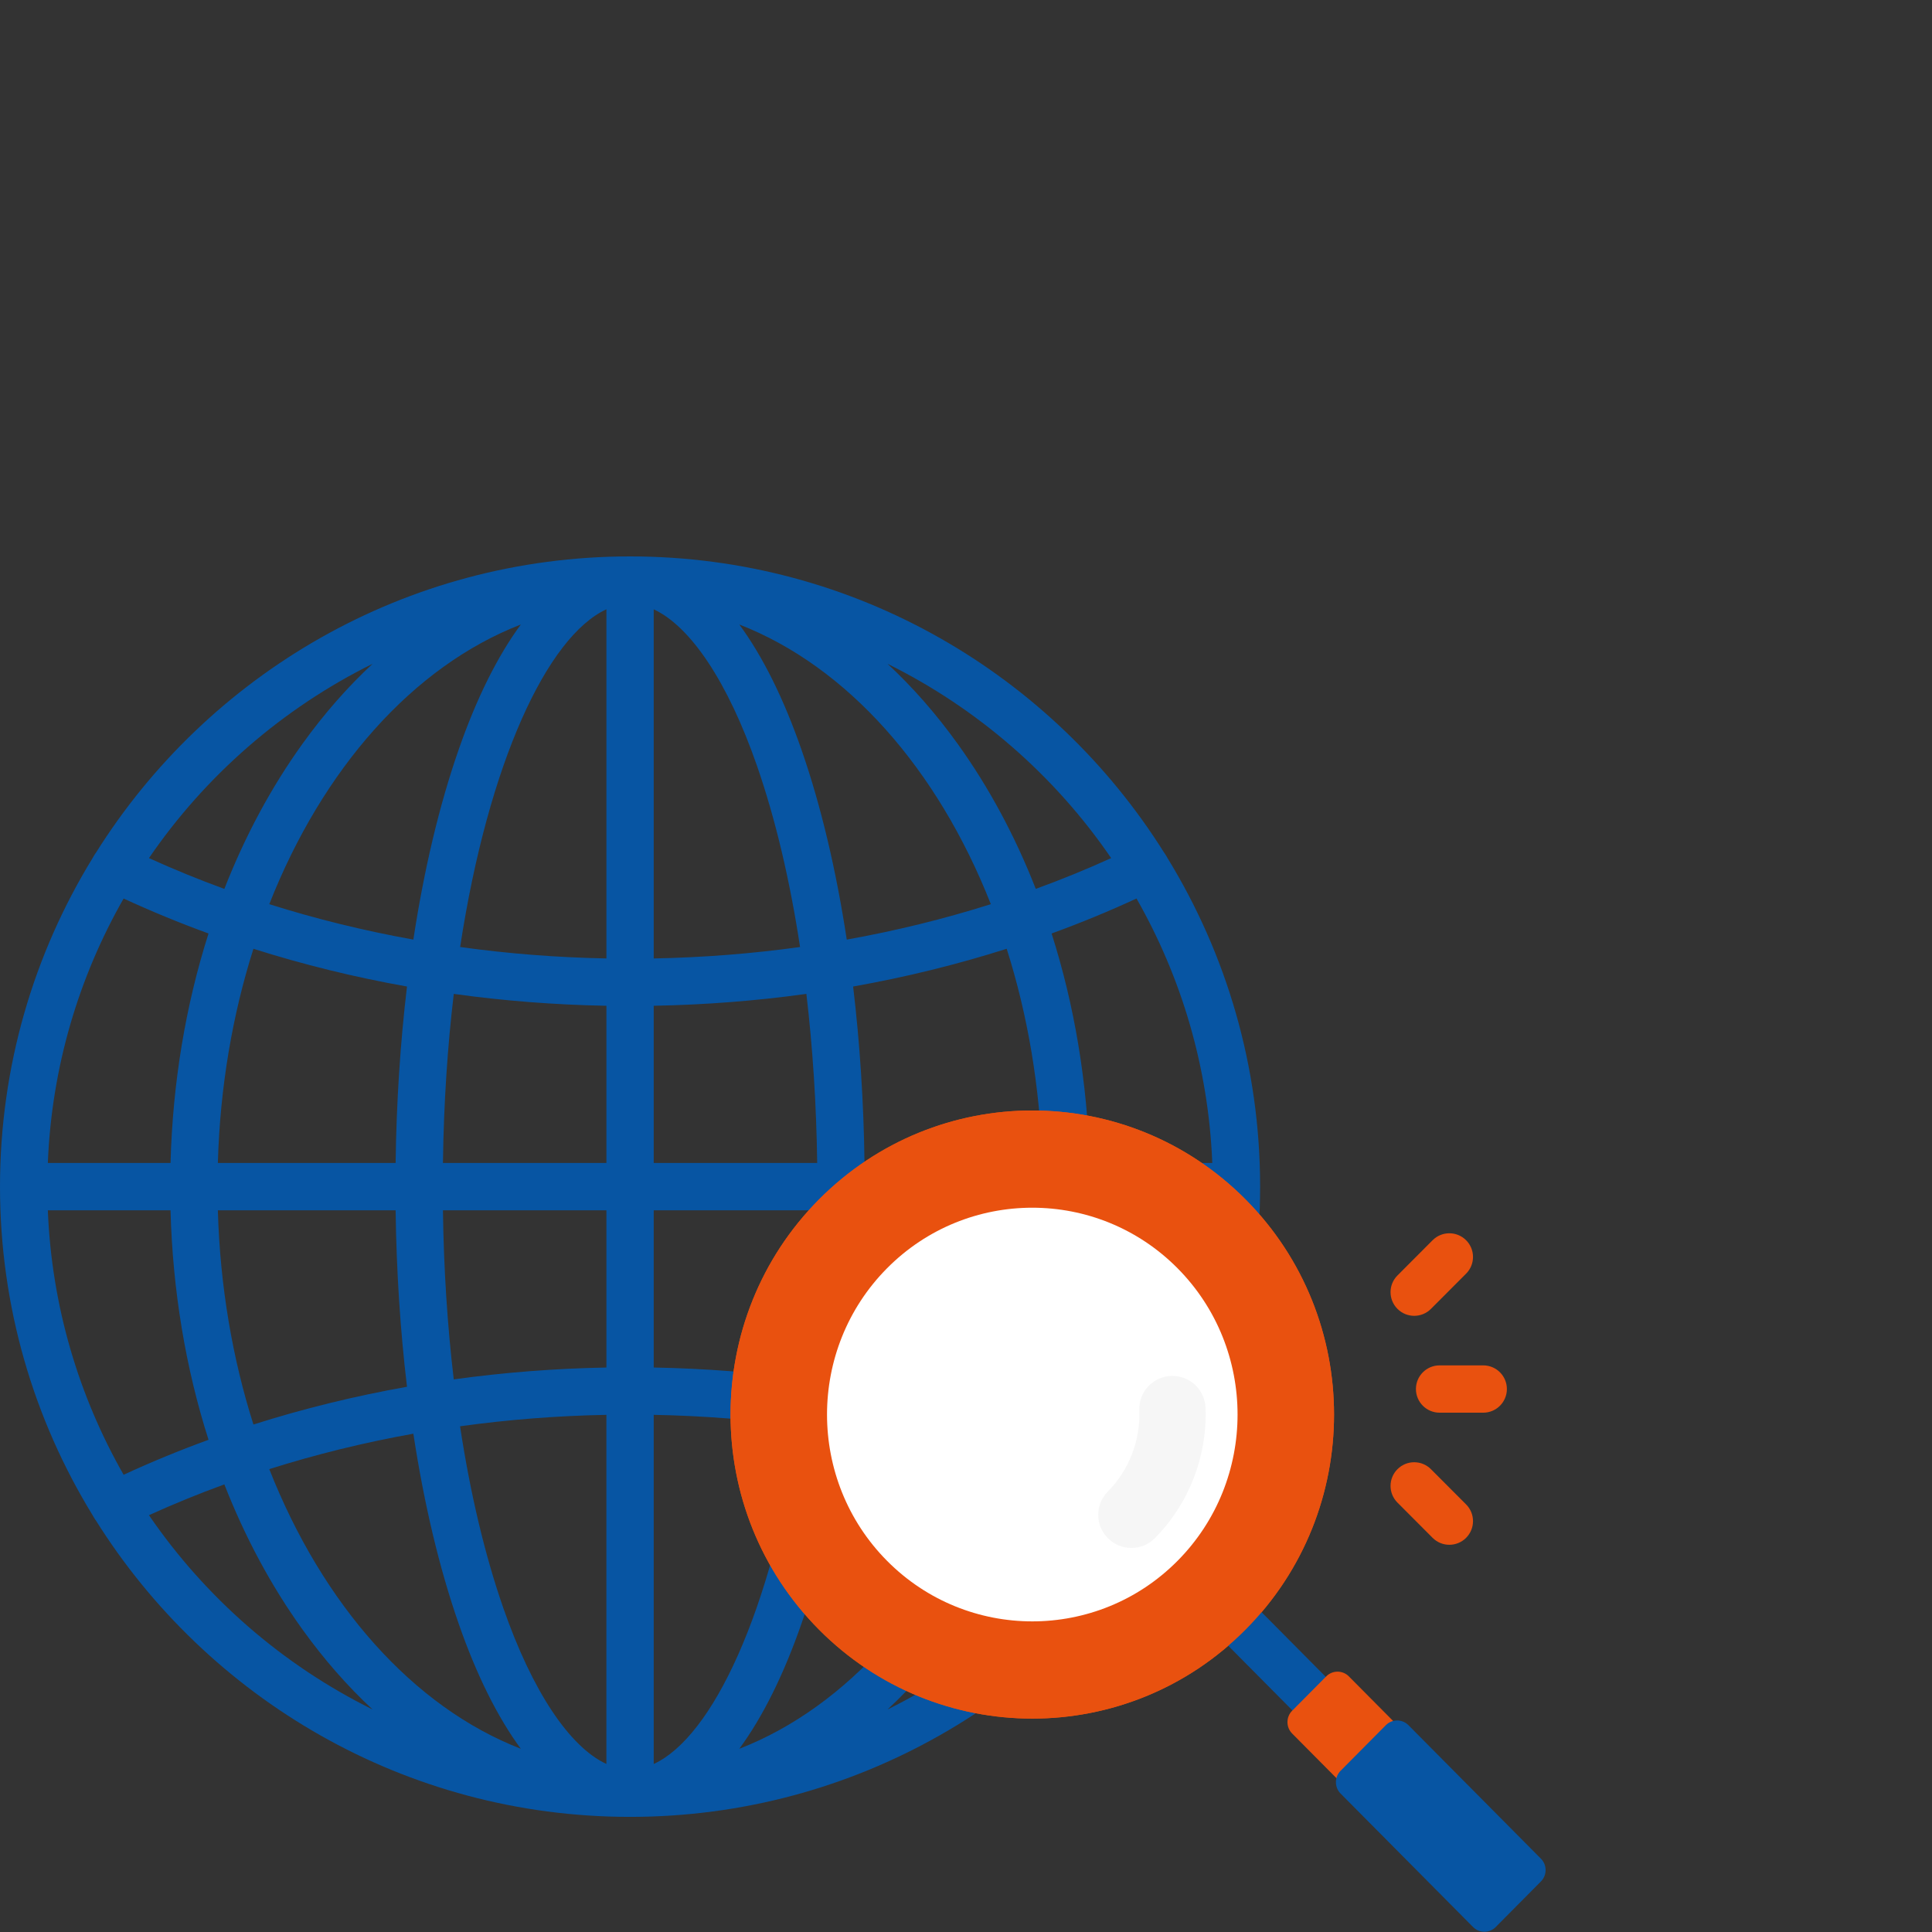 <svg width="250" height="250" viewBox="0 0 250 250" fill="none" xmlns="http://www.w3.org/2000/svg">
<rect x="0" y="0" width="250" height="250" fill="#333333" stroke="none"/>
<path d="M151.085 196.054C158.677 183.67 163.059 169.113 163.059 153.551C163.059 137.989 158.677 123.433 151.084 111.048C151.071 111.019 150.798 110.528 150.643 110.341C136.213 87.332 110.63 72 81.53 72C52.43 72 26.846 87.332 12.416 110.341C12.261 110.527 11.989 111.018 11.976 111.047C4.383 123.432 0 137.988 0 153.551C0 169.114 4.383 183.671 11.976 196.056C11.989 196.085 12.261 196.575 12.416 196.76C26.845 219.77 52.428 235.103 81.53 235.103C110.639 235.103 136.231 219.76 150.657 196.738C150.805 196.557 150.94 196.362 151.047 196.143C151.062 196.113 151.071 196.084 151.085 196.054ZM6.19 156.612H22.066C22.343 166.986 24.022 177.027 26.984 186.309C23.236 187.673 19.57 189.184 15.996 190.834C10.191 180.663 6.688 169.019 6.19 156.612ZM15.997 116.269C19.57 117.918 23.236 119.429 26.984 120.793C24.022 130.075 22.344 140.116 22.067 150.49H6.19C6.688 138.084 10.191 126.439 15.997 116.269ZM156.87 150.489H140.994C140.717 140.116 139.038 130.075 136.076 120.793C139.825 119.429 143.491 117.919 147.063 116.268C152.868 126.439 156.372 138.084 156.87 150.489ZM134.869 150.489H111.867C111.764 142.62 111.264 134.945 110.394 127.655C117.186 126.448 123.83 124.815 130.266 122.77C132.973 131.295 134.589 140.653 134.869 150.489ZM84.591 228.261V183.08C90.978 183.2 97.303 183.696 103.518 184.559C99.847 208.528 92.206 224.751 84.591 228.261ZM65.118 208.047C62.729 201.178 60.849 193.222 59.531 184.561C65.749 183.697 72.079 183.201 78.468 183.08V228.256C73.692 226.043 68.871 218.837 65.118 208.047ZM78.469 78.841V124.022C72.082 123.902 65.756 123.406 59.541 122.543C63.212 98.575 70.854 82.352 78.469 78.841ZM97.941 99.055C100.33 105.925 102.21 113.88 103.528 122.543C97.31 123.405 90.981 123.902 84.591 124.023V78.847C89.368 81.06 94.188 88.266 97.941 99.055ZM78.469 130.146V150.49H57.316C57.419 142.729 57.912 135.403 58.718 128.61C65.205 129.51 71.807 130.025 78.469 130.146ZM78.469 156.612V176.957C71.805 177.078 65.203 177.593 58.715 178.493C57.891 171.515 57.416 164.164 57.316 156.613H78.469V156.612ZM84.591 176.957V156.612H105.743C105.64 164.373 105.147 171.7 104.341 178.493C97.854 177.593 91.253 177.078 84.591 176.957ZM84.591 150.489V130.145C91.254 130.024 97.856 129.509 104.345 128.609C105.168 135.587 105.643 142.938 105.744 150.489H84.591V150.489ZM109.57 121.584C108.194 112.556 106.227 104.243 103.723 97.045C101.393 90.344 98.672 84.897 95.666 80.811C109.628 86.234 121.318 99.484 128.215 117C122.175 118.909 115.943 120.442 109.57 121.584ZM67.394 80.811C64.387 84.897 61.666 90.344 59.336 97.044C56.833 104.242 54.865 112.555 53.489 121.583C47.117 120.441 40.885 118.908 34.845 117C41.743 99.484 53.432 86.234 67.394 80.811ZM52.666 127.655C51.796 134.946 51.296 142.62 51.193 150.49H28.191C28.471 140.653 30.087 131.295 32.794 122.771C39.23 124.815 45.874 126.449 52.666 127.655ZM28.191 156.612H51.193C51.296 164.482 51.796 172.157 52.666 179.448C45.874 180.654 39.23 182.287 32.794 184.332C30.087 175.807 28.471 166.449 28.191 156.612ZM53.489 185.519C54.865 194.547 56.832 202.86 59.336 210.057C61.666 216.758 64.387 222.205 67.394 226.291C53.432 220.868 41.742 207.619 34.845 190.103C40.884 188.194 47.117 186.661 53.489 185.519ZM95.665 226.292C98.671 222.206 101.393 216.759 103.723 210.058C106.226 202.86 108.194 194.547 109.57 185.519C115.942 186.661 122.175 188.194 128.214 190.103C121.318 207.619 109.628 220.869 95.665 226.292ZM110.393 179.448C111.263 172.157 111.763 164.482 111.866 156.612H134.868C134.589 166.45 132.972 175.807 130.265 184.332C123.83 182.287 117.185 180.654 110.393 179.448ZM140.993 156.612H156.87C156.371 169.018 152.868 180.663 147.062 190.833C143.49 189.184 139.824 187.673 136.075 186.309C139.038 177.027 140.717 166.986 140.993 156.612ZM143.784 111.037C140.606 112.482 137.351 113.813 134.028 115.023C131.367 108.218 127.984 101.902 123.929 96.263C121.124 92.362 118.083 88.9 114.848 85.898C126.514 91.67 136.482 100.371 143.784 111.037ZM48.212 85.897C44.977 88.9 41.936 92.362 39.131 96.263C35.075 101.902 31.693 108.218 29.032 115.023C25.709 113.812 22.454 112.482 19.275 111.036C26.578 100.37 36.546 91.669 48.212 85.897ZM19.275 196.065C22.453 194.62 25.709 193.29 29.032 192.079C31.693 198.884 35.075 205.2 39.13 210.839C41.936 214.74 44.977 218.203 48.212 221.205C36.547 215.433 26.578 206.732 19.275 196.065ZM114.848 221.205C118.083 218.203 121.124 214.739 123.929 210.839C127.984 205.201 131.368 198.884 134.028 192.079C137.351 193.289 140.606 194.62 143.784 196.065C136.482 206.732 126.513 215.433 114.848 221.205Z" fill="#0755A3"/>
<path d="M161.188 155.221C176.436 170.586 176.436 195.497 161.188 210.862C145.94 226.227 121.217 226.227 105.968 210.862C90.72 195.497 90.72 170.586 105.967 155.22C121.217 139.856 145.94 139.856 161.188 155.221Z" fill="#E9510F"/>
<path d="M178.972 231.866C178.184 231.866 177.397 231.564 176.799 230.961L156.034 210.036C154.843 208.836 154.851 206.897 156.05 205.706C157.25 204.516 159.189 204.523 160.379 205.723L181.144 226.648C182.335 227.848 182.328 229.786 181.128 230.977C180.531 231.57 179.752 231.866 178.972 231.866Z" fill="#0755A3"/>
<path d="M188.391 230.875C189.195 231.685 189.195 233.009 188.391 233.819L183.973 238.271C183.169 239.08 181.855 239.08 181.052 238.271L167.2 224.314C166.396 223.505 166.396 222.18 167.2 221.37L171.617 216.919C172.421 216.11 173.735 216.11 174.538 216.919L188.391 230.875Z" fill="#E9510F"/>
<path d="M199.397 240.515C200.201 241.324 200.201 242.649 199.397 243.458L193.539 249.363C192.735 250.172 191.421 250.172 190.618 249.363L173.47 232.085C172.667 231.275 172.667 229.951 173.47 229.141L179.33 223.236C180.133 222.427 181.447 222.427 182.25 223.236L199.397 240.515Z" fill="#0755A3"/>
<path d="M161.188 155.221C176.436 170.586 176.436 195.497 161.188 210.862C145.94 226.227 121.217 226.227 105.968 210.862C90.72 195.497 90.72 170.586 105.967 155.22C121.217 139.856 145.94 139.856 161.188 155.221Z" fill="#E9510F"/>
<path d="M152.37 201.976C142.009 212.416 125.149 212.416 114.788 201.976C104.426 191.535 104.426 174.548 114.788 164.107C125.149 153.667 142.008 153.667 152.37 164.107C162.73 174.548 162.73 191.535 152.37 201.976Z" fill="white"/>
<path d="M146.397 200.303C145.258 200.303 144.186 199.861 143.378 199.059C142.565 198.253 142.115 197.178 142.111 196.033C142.107 194.888 142.548 193.81 143.355 192.998C146.093 190.24 147.577 186.411 147.427 182.493C147.383 181.349 147.788 180.256 148.565 179.417C149.343 178.577 150.401 178.09 151.545 178.047C151.601 178.045 151.651 178.044 151.7 178.044C154.019 178.044 155.904 179.854 155.992 182.165C156.234 188.448 153.845 194.598 149.439 199.037C148.627 199.854 147.547 200.303 146.397 200.303Z" fill="#F6F6F6"/>
<path d="M182.998 170.267C182.216 170.267 181.434 169.969 180.836 169.373C179.639 168.179 179.636 166.24 180.831 165.044L185.378 160.485C186.572 159.288 188.51 159.286 189.707 160.48C190.904 161.674 190.907 163.612 189.713 164.809L185.165 169.367C184.567 169.967 183.783 170.267 182.998 170.267Z" fill="#E9510F"/>
<path d="M191.928 182.801H186.283C184.592 182.801 183.221 181.431 183.221 179.74C183.221 178.049 184.592 176.679 186.283 176.679H191.928C193.619 176.679 194.99 178.049 194.99 179.74C194.99 181.431 193.619 182.801 191.928 182.801Z" fill="#E9510F"/>
<path d="M187.545 199.894C186.761 199.894 185.976 199.595 185.378 198.995L180.831 194.436C179.636 193.239 179.639 191.301 180.836 190.108C182.034 188.913 183.972 188.916 185.165 190.113L189.713 194.672C190.907 195.869 190.904 197.807 189.707 199.001C189.11 199.596 188.327 199.894 187.545 199.894Z" fill="#E9510F"/>
</svg>
